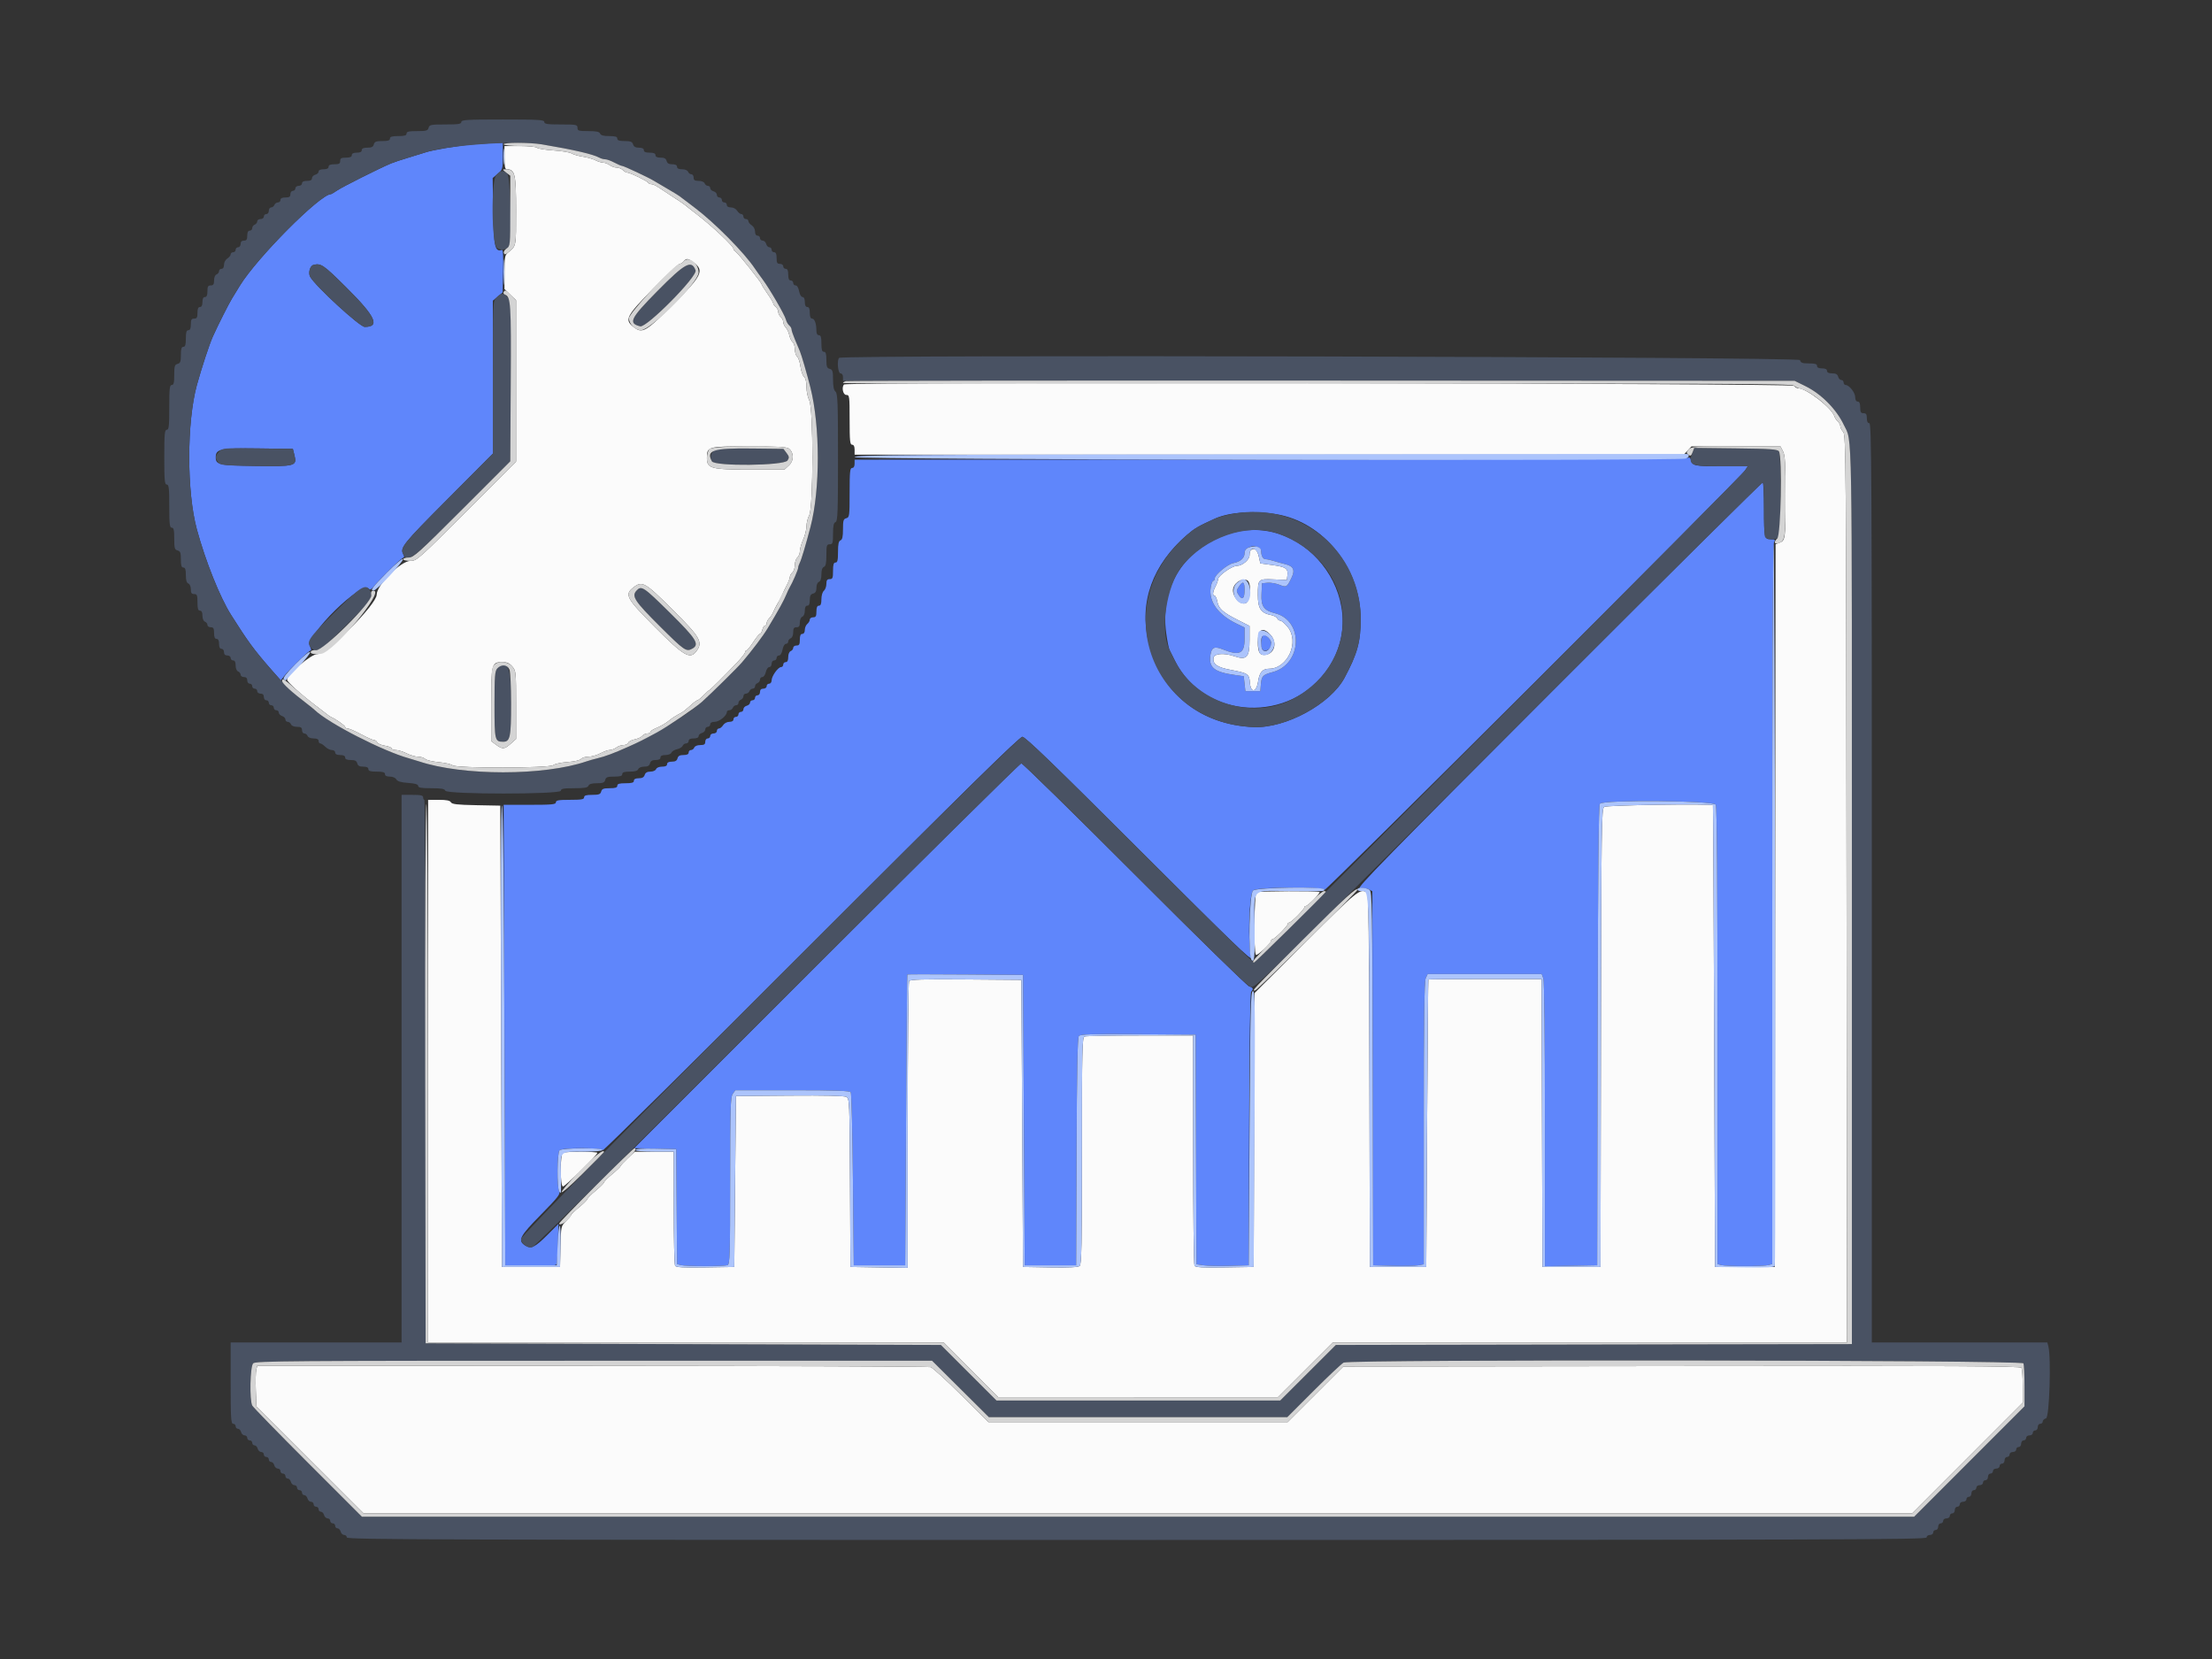 <svg id="svg" version="1.1" xmlns="http://www.w3.org/2000/svg" xmlns:xlink="http://www.w3.org/1999/xlink" width="400" height="300" viewBox="0, 0, 400,300"><rect x="0" y="0" width="400" height="300" fill="#333333" stroke="none"/><g id="svgg"><path id="path0" d="M85.521 26.117 C 82.886 26.331,78.137 27.136,76.819 27.592 C 76.407 27.735,75.056 28.152,73.818 28.519 C 72.581 28.886,71.163 29.358,70.668 29.568 C 68.527 30.476,61.959 33.771,61.018 34.410 C 60.452 34.794,59.921 35.109,59.839 35.109 C 57.900 35.109,46.380 46.704,43.341 51.714 C 42.857 52.513,42.237 53.526,41.963 53.965 C 41.384 54.895,39.338 58.961,38.465 60.915 C 37.853 62.287,36.430 66.618,35.607 69.617 C 33.762 76.340,33.758 88.938,35.598 95.724 C 37.148 101.440,39.771 107.998,41.780 111.178 C 44.855 116.044,45.968 117.560,48.995 121.006 L 50.775 123.032 51.395 122.245 C 52.351 121.029,55.866 117.629,56.167 117.629 C 56.315 117.629,56.284 117.347,56.099 117.001 C 55.059 115.057,65.632 104.691,66.773 106.537 C 66.884 106.717,67.228 106.512,67.592 106.049 C 68.583 104.789,72.660 100.825,72.964 100.825 C 73.119 100.825,73.104 100.571,72.929 100.245 C 72.294 99.058,72.794 98.433,80.870 90.323 L 89.122 82.036 89.122 68.201 L 89.122 54.367 90.005 53.624 L 90.888 52.881 90.981 48.984 C 91.040 46.477,90.966 45.124,90.773 45.190 C 89.512 45.627,89.276 44.601,89.180 38.288 L 89.089 32.190 90.006 31.418 C 90.889 30.675,90.923 30.557,90.923 28.226 L 90.923 25.806 89.497 25.858 C 88.713 25.887,86.924 26.003,85.521 26.117 M62.599 51.956 C 67.899 57.211,68.791 59.115,65.954 59.115 C 65.050 59.115,56.998 51.715,56.083 50.044 C 55.702 49.347,56.051 48.077,56.668 47.913 C 58.025 47.553,58.449 47.842,62.599 51.956 M53.250 82.330 C 53.731 84.278,53.405 84.366,46.112 84.261 C 39.562 84.167,39.010 84.043,39.010 82.670 C 39.010 81.190,39.904 81.004,46.604 81.089 L 52.963 81.170 53.250 82.330 M305.026 82.841 C 304.696 82.971,270.701 83.088,229.482 83.100 L 154.539 83.121 154.539 83.871 C 154.539 84.338,154.369 84.621,154.089 84.621 C 153.709 84.621,153.638 85.317,153.638 89.087 C 153.638 93.301,153.604 93.562,153.038 93.710 C 152.521 93.846,152.438 94.120,152.438 95.705 C 152.438 97.062,152.320 97.588,151.988 97.716 C 151.653 97.845,151.538 98.379,151.538 99.807 C 151.538 101.312,151.441 101.725,151.088 101.725 C 150.748 101.725,150.638 102.092,150.638 103.226 C 150.638 104.526,150.558 104.726,150.038 104.726 C 149.576 104.726,149.437 104.926,149.437 105.590 C 149.437 106.065,149.235 106.621,148.987 106.827 C 148.729 107.041,148.537 107.696,148.537 108.364 C 148.537 109.198,148.410 109.527,148.087 109.527 C 147.773 109.527,147.637 109.844,147.637 110.578 C 147.637 111.428,147.523 111.628,147.037 111.628 C 146.707 111.628,146.437 111.814,146.437 112.041 C 146.437 112.269,146.234 112.623,145.986 112.828 C 145.739 113.034,145.536 113.523,145.536 113.915 C 145.536 114.349,145.360 114.629,145.086 114.629 C 144.772 114.629,144.636 114.945,144.636 115.679 C 144.636 116.529,144.522 116.729,144.036 116.729 C 143.706 116.729,143.436 116.917,143.436 117.147 C 143.436 117.377,143.233 117.643,142.986 117.738 C 142.723 117.839,142.536 118.289,142.536 118.820 C 142.536 119.429,142.387 119.730,142.086 119.730 C 141.838 119.730,141.635 119.932,141.635 120.180 C 141.635 120.428,141.458 120.630,141.242 120.630 C 140.704 120.630,139.535 122.266,139.535 123.019 C 139.535 123.363,139.338 123.631,139.085 123.631 C 138.837 123.631,138.635 123.833,138.635 124.081 C 138.635 124.331,138.368 124.531,138.035 124.531 C 137.634 124.531,137.434 124.731,137.434 125.131 C 137.434 125.465,137.234 125.731,136.984 125.731 C 136.737 125.731,136.534 125.934,136.534 126.182 C 136.534 126.429,136.332 126.632,136.084 126.632 C 135.836 126.632,135.634 126.818,135.634 127.047 C 135.634 127.275,135.364 127.533,135.034 127.619 C 134.704 127.705,134.434 127.991,134.434 128.254 C 134.434 128.517,134.231 128.732,133.983 128.732 C 133.736 128.732,133.533 128.935,133.533 129.182 C 133.533 129.430,133.331 129.632,133.083 129.632 C 132.836 129.632,132.633 129.835,132.633 130.083 C 132.633 130.362,132.350 130.533,131.886 130.533 C 131.463 130.533,130.975 130.794,130.763 131.133 C 130.557 131.463,130.218 131.733,130.010 131.733 C 129.802 131.733,129.632 131.935,129.632 132.183 C 129.632 132.433,129.366 132.633,129.032 132.633 C 128.699 132.633,128.432 132.833,128.432 133.083 C 128.432 133.331,128.230 133.533,127.982 133.533 C 127.732 133.533,127.532 133.800,127.532 134.134 C 127.532 134.602,127.332 134.734,126.622 134.734 C 126.090 134.734,125.641 134.921,125.540 135.184 C 125.445 135.431,125.179 135.634,124.949 135.634 C 124.719 135.634,124.531 135.836,124.531 136.084 C 124.531 136.387,124.228 136.534,123.603 136.534 C 122.927 136.534,122.632 136.697,122.518 137.134 C 122.406 137.559,122.108 137.734,121.495 137.734 C 120.926 137.734,120.630 137.889,120.630 138.185 C 120.630 138.486,120.329 138.635,119.721 138.635 C 119.189 138.635,118.739 138.822,118.638 139.085 C 118.541 139.338,118.094 139.535,117.618 139.535 C 117.033 139.535,116.710 139.721,116.579 140.135 C 116.446 140.555,116.125 140.735,115.509 140.735 C 114.926 140.735,114.629 140.888,114.629 141.185 C 114.629 141.525,114.262 141.635,113.128 141.635 C 111.995 141.635,111.628 141.745,111.628 142.086 C 111.628 142.420,111.275 142.536,110.249 142.536 C 109.123 142.536,108.842 142.646,108.714 143.136 C 108.584 143.633,108.305 143.736,107.092 143.736 C 105.989 143.736,105.626 143.847,105.626 144.186 C 105.626 144.551,105.143 144.636,103.076 144.636 C 101.009 144.636,100.525 144.721,100.525 145.086 C 100.525 145.467,99.800 145.536,95.799 145.536 L 91.073 145.536 91.223 187.172 L 91.373 228.807 95.955 228.890 C 99.464 228.954,100.568 228.883,100.665 228.590 C 100.734 228.379,100.837 226.654,100.893 224.756 L 100.995 221.305 99.005 223.296 C 96.725 225.577,96.014 225.916,94.959 225.224 C 93.575 224.317,93.956 223.573,97.819 219.648 C 100.847 216.571,101.368 215.908,101.120 215.444 C 100.687 214.635,100.741 208.456,101.185 208.012 C 101.681 207.517,108.829 207.508,108.994 208.003 C 109.058 208.196,126.002 191.451,146.647 170.793 C 174.977 142.444,184.353 133.233,184.880 133.233 C 185.403 133.233,190.701 138.353,206.066 153.707 C 222.721 170.350,226.498 173.986,226.255 173.139 C 225.597 170.842,225.879 161.529,226.623 161.007 C 227.498 160.395,239.331 160.302,239.532 160.906 C 239.653 161.270,314.653 86.451,315.569 85.052 L 316.048 84.321 311.249 84.321 C 306.335 84.321,305.990 84.244,305.734 83.087 C 305.655 82.733,305.464 82.667,305.026 82.841 M281.742 123.953 C 250.644 155.090,245.103 160.763,245.916 160.631 C 246.446 160.545,247.167 160.629,247.519 160.817 L 248.159 161.160 248.236 194.984 L 248.312 228.807 251.913 228.897 C 253.893 228.946,255.953 228.906,256.489 228.808 L 257.464 228.630 257.464 203.151 C 257.464 184.455,257.557 177.469,257.813 176.908 L 258.161 176.144 268.473 176.144 L 278.785 176.144 279.077 176.914 C 279.259 177.392,279.370 187.392,279.370 203.328 L 279.370 228.972 284.096 228.890 L 288.822 228.807 288.898 187.276 C 288.953 157.189,289.067 145.634,289.310 145.341 C 289.929 144.596,309.864 144.763,310.267 145.517 C 310.477 145.909,310.578 159.485,310.578 187.342 L 310.578 228.587 311.253 228.768 C 312.130 229.003,318.928 229.003,319.805 228.768 L 320.480 228.587 320.480 163.636 C 320.480 119.438,320.579 98.500,320.791 98.105 C 321.065 97.592,320.998 97.524,320.223 97.524 C 319.032 97.524,318.980 97.289,318.980 91.966 C 318.980 89.431,318.878 87.304,318.755 87.238 C 318.631 87.172,301.975 103.694,281.742 123.953 M230.832 92.984 C 239.351 94.403,246.062 102.760,246.062 111.951 C 246.062 116.030,245.448 118.253,243.134 122.567 C 240.579 127.330,232.493 131.718,226.707 131.483 C 217.026 131.088,209.909 125.331,207.678 116.088 C 205.945 108.911,208.416 102.069,214.683 96.697 C 216.059 95.517,216.646 95.176,219.691 93.787 C 222.272 92.610,226.679 92.293,230.832 92.984 M221.200 96.915 C 213.695 99.875,209.814 106.473,210.882 114.456 C 211.068 115.847,211.342 117.231,211.492 117.532 C 211.642 117.833,212.088 118.727,212.484 119.519 C 217.828 130.210,233.511 130.923,240.213 120.780 C 248.545 108.170,235.184 91.399,221.200 96.915 M227.382 98.914 C 227.765 99.017,228.057 99.328,228.057 99.635 C 228.057 100.527,228.393 101.125,228.893 101.125 C 229.152 101.125,229.779 101.260,230.286 101.425 C 230.793 101.590,231.766 101.861,232.449 102.028 C 233.918 102.386,234.225 103.086,233.537 104.508 C 232.719 106.199,232.628 106.250,231.360 105.742 C 230.730 105.490,229.763 105.327,229.211 105.380 L 228.207 105.476 228.119 107.472 C 228.023 109.652,228.548 110.388,230.560 110.893 C 235.785 112.204,235.498 120.076,230.173 121.526 C 228.330 122.028,228.130 122.236,228.004 123.785 L 227.907 124.981 226.557 124.981 L 225.206 124.981 225.056 123.631 L 224.906 122.281 223.406 122.073 C 219.477 121.528,218.492 120.699,218.914 118.289 C 219.132 117.048,219.649 116.841,221.090 117.418 C 224.160 118.647,225.056 118.220,225.056 115.532 L 225.056 113.470 223.631 112.783 C 220.244 111.150,218.534 108.763,218.938 106.235 C 219.045 105.570,219.249 105.026,219.393 105.026 C 219.537 105.026,219.655 104.845,219.655 104.624 C 219.655 103.953,221.978 102.025,223.024 101.828 C 224.297 101.588,225.056 100.912,225.056 100.019 C 225.056 99.560,225.297 99.209,225.731 99.034 C 226.576 98.695,226.567 98.695,227.382 98.914 M224.020 106.098 C 223.553 106.809,223.552 106.926,223.998 107.608 C 224.658 108.614,225.056 108.257,225.056 106.659 C 225.056 105.145,224.752 104.980,224.020 106.098 M228.190 115.340 C 227.851 116.689,228.143 117.791,228.807 117.674 C 230.055 117.456,230.247 115.853,229.114 115.111 C 228.398 114.642,228.363 114.651,228.190 115.340 M149.459 172.834 L 114.671 207.634 118.476 207.718 L 122.281 207.802 122.359 218.196 L 122.438 228.589 123.110 228.769 C 123.990 229.005,130.946 229.010,131.558 228.775 C 131.982 228.612,132.033 226.989,132.033 213.538 C 132.033 200.398,132.092 198.398,132.500 197.816 L 132.967 197.149 143.285 197.149 C 151.210 197.149,153.659 197.236,153.846 197.524 C 153.979 197.731,154.156 204.854,154.239 213.353 L 154.389 228.807 159.040 228.807 L 163.691 228.807 163.845 202.551 C 163.930 188.110,164.031 176.259,164.070 176.215 C 164.109 176.172,168.833 176.172,174.569 176.215 L 184.996 176.294 185.146 202.551 L 185.296 228.807 189.947 228.807 L 194.599 228.807 194.676 208.280 C 194.731 193.608,194.849 187.637,195.091 187.346 C 195.366 187.015,197.363 186.954,205.816 187.018 L 216.204 187.097 216.281 207.859 L 216.358 228.621 217.631 228.806 C 218.332 228.907,220.458 228.949,222.356 228.899 L 225.806 228.807 225.883 204.214 C 225.933 188.421,226.067 179.515,226.258 179.323 C 226.719 178.862,226.617 178.604,225.881 178.373 C 225.510 178.256,216.187 169.132,205.163 158.097 C 194.140 147.063,184.924 138.035,184.684 138.035 C 184.444 138.035,168.593 153.694,149.459 172.834 " stroke="none" fill="#5f86fb" fill-rule="evenodd"></path><path id="path1" d="M83.421 22.056 C 83.421 22.424,82.901 22.506,80.542 22.506 C 77.916 22.506,77.649 22.558,77.506 23.106 C 77.370 23.627,77.097 23.706,75.434 23.706 C 73.931 23.706,73.518 23.803,73.518 24.156 C 73.518 24.496,73.152 24.606,72.018 24.606 C 70.884 24.606,70.518 24.716,70.518 25.056 C 70.518 25.391,70.164 25.506,69.139 25.506 C 68.013 25.506,67.732 25.616,67.604 26.107 C 67.486 26.557,67.195 26.707,66.432 26.707 C 65.729 26.707,65.416 26.845,65.416 27.157 C 65.416 27.457,65.116 27.607,64.516 27.607 C 63.916 27.607,63.616 27.757,63.616 28.057 C 63.616 28.371,63.299 28.507,62.566 28.507 C 61.715 28.507,61.515 28.621,61.515 29.107 C 61.515 29.593,61.315 29.707,60.465 29.707 C 59.732 29.707,59.415 29.843,59.415 30.158 C 59.415 30.458,59.115 30.608,58.515 30.608 C 57.948 30.608,57.614 30.762,57.614 31.023 C 57.614 31.251,57.344 31.509,57.014 31.595 C 56.684 31.681,56.414 31.967,56.414 32.230 C 56.414 32.561,56.138 32.708,55.514 32.708 C 54.914 32.708,54.614 32.858,54.614 33.158 C 54.614 33.408,54.347 33.608,54.014 33.608 C 53.680 33.608,53.413 33.808,53.413 34.059 C 53.413 34.306,53.211 34.509,52.963 34.509 C 52.713 34.509,52.513 34.775,52.513 35.109 C 52.513 35.576,52.313 35.709,51.613 35.709 C 51.013 35.709,50.713 35.859,50.713 36.159 C 50.713 36.407,50.506 36.609,50.253 36.609 C 50.000 36.609,49.716 36.812,49.621 37.059 C 49.526 37.307,49.260 37.509,49.030 37.509 C 48.800 37.509,48.612 37.779,48.612 38.110 C 48.612 38.443,48.412 38.710,48.162 38.710 C 47.914 38.710,47.712 38.912,47.712 39.160 C 47.712 39.410,47.445 39.610,47.112 39.610 C 46.782 39.610,46.512 39.798,46.512 40.028 C 46.512 40.258,46.309 40.524,46.062 40.619 C 45.814 40.714,45.611 40.998,45.611 41.251 C 45.611 41.504,45.409 41.710,45.161 41.710 C 44.861 41.710,44.711 42.011,44.711 42.611 C 44.711 43.311,44.578 43.511,44.111 43.511 C 43.711 43.511,43.511 43.711,43.511 44.111 C 43.511 44.444,43.311 44.711,43.061 44.711 C 42.813 44.711,42.611 44.914,42.611 45.161 C 42.611 45.409,42.408 45.611,42.161 45.611 C 41.913 45.611,41.710 45.781,41.710 45.989 C 41.710 46.197,41.440 46.536,41.110 46.742 C 40.771 46.954,40.510 47.442,40.510 47.865 C 40.510 48.329,40.340 48.612,40.060 48.612 C 39.812 48.612,39.610 48.800,39.610 49.030 C 39.610 49.260,39.407 49.526,39.160 49.621 C 38.897 49.722,38.710 50.172,38.710 50.703 C 38.710 51.413,38.578 51.613,38.110 51.613 C 37.624 51.613,37.509 51.813,37.509 52.663 C 37.509 53.397,37.374 53.713,37.059 53.713 C 36.759 53.713,36.609 54.014,36.609 54.614 C 36.609 55.214,36.459 55.514,36.159 55.514 C 35.845 55.514,35.709 55.831,35.709 56.564 C 35.709 57.414,35.595 57.614,35.109 57.614 C 34.623 57.614,34.509 57.814,34.509 58.665 C 34.509 59.398,34.373 59.715,34.059 59.715 C 33.718 59.715,33.608 60.082,33.608 61.215 C 33.608 62.349,33.498 62.716,33.158 62.716 C 32.820 62.716,32.708 63.079,32.708 64.181 C 32.708 65.394,32.605 65.673,32.108 65.803 C 31.591 65.939,31.508 66.213,31.508 67.789 C 31.508 69.214,31.409 69.617,31.058 69.617 C 30.680 69.617,30.608 70.268,30.608 73.668 C 30.608 77.069,30.535 77.719,30.158 77.719 C 29.776 77.719,29.707 78.470,29.707 82.671 C 29.707 86.872,29.776 87.622,30.158 87.622 C 30.535 87.622,30.608 88.255,30.608 91.523 C 30.608 94.790,30.681 95.424,31.058 95.424 C 31.412 95.424,31.508 95.844,31.508 97.402 C 31.508 99.129,31.584 99.401,32.108 99.538 C 32.605 99.668,32.708 99.947,32.708 101.160 C 32.708 102.263,32.820 102.626,33.158 102.626 C 33.492 102.626,33.608 102.977,33.608 103.985 C 33.608 104.917,33.750 105.400,34.059 105.518 C 34.315 105.616,34.509 106.064,34.509 106.559 C 34.509 107.227,34.647 107.427,35.109 107.427 C 35.629 107.427,35.709 107.627,35.709 108.927 C 35.709 110.061,35.819 110.428,36.159 110.428 C 36.460 110.428,36.609 110.729,36.609 111.337 C 36.609 111.869,36.796 112.319,37.059 112.420 C 37.307 112.515,37.509 112.780,37.509 113.010 C 37.509 113.240,37.779 113.428,38.110 113.428 C 38.595 113.428,38.710 113.628,38.710 114.479 C 38.710 115.212,38.845 115.529,39.160 115.529 C 39.460 115.529,39.610 115.829,39.610 116.429 C 39.610 117.029,39.760 117.329,40.060 117.329 C 40.310 117.329,40.510 117.596,40.510 117.929 C 40.510 118.330,40.710 118.530,41.110 118.530 C 41.444 118.530,41.710 118.730,41.710 118.980 C 41.710 119.227,41.913 119.430,42.161 119.430 C 42.462 119.430,42.611 119.731,42.611 120.340 C 42.611 120.871,42.798 121.321,43.061 121.422 C 43.308 121.517,43.511 121.783,43.511 122.013 C 43.511 122.243,43.781 122.431,44.111 122.431 C 44.511 122.431,44.711 122.631,44.711 123.031 C 44.711 123.364,44.911 123.631,45.161 123.631 C 45.409 123.631,45.611 123.833,45.611 124.081 C 45.611 124.329,45.814 124.531,46.062 124.531 C 46.309 124.531,46.512 124.734,46.512 124.981 C 46.512 125.231,46.778 125.431,47.112 125.431 C 47.512 125.431,47.712 125.631,47.712 126.032 C 47.712 126.365,47.912 126.632,48.162 126.632 C 48.410 126.632,48.612 126.834,48.612 127.082 C 48.612 127.329,48.815 127.532,49.062 127.532 C 49.310 127.532,49.512 127.734,49.512 127.982 C 49.512 128.230,49.715 128.432,49.962 128.432 C 50.210 128.432,50.413 128.626,50.413 128.862 C 50.413 129.098,50.683 129.378,51.013 129.482 C 51.343 129.587,51.613 129.866,51.613 130.103 C 51.613 130.339,51.801 130.533,52.031 130.533 C 52.261 130.533,52.527 130.735,52.622 130.983 C 52.723 131.246,53.172 131.433,53.704 131.433 C 54.414 131.433,54.614 131.565,54.614 132.033 C 54.614 132.363,54.802 132.633,55.032 132.633 C 55.262 132.633,55.527 132.836,55.622 133.083 C 55.723 133.346,56.173 133.533,56.705 133.533 C 57.313 133.533,57.614 133.682,57.614 133.983 C 57.614 134.231,57.749 134.434,57.914 134.434 C 58.080 134.434,58.485 134.704,58.815 135.034 C 59.145 135.364,59.685 135.634,60.015 135.634 C 60.348 135.634,60.615 135.834,60.615 136.084 C 60.615 136.384,60.915 136.534,61.515 136.534 C 62.116 136.534,62.416 136.684,62.416 136.984 C 62.416 137.296,62.728 137.434,63.431 137.434 C 64.194 137.434,64.485 137.584,64.603 138.035 C 64.717 138.472,65.012 138.635,65.688 138.635 C 66.313 138.635,66.617 138.782,66.617 139.085 C 66.617 139.425,66.983 139.535,68.117 139.535 C 69.251 139.535,69.617 139.645,69.617 139.985 C 69.617 140.283,69.916 140.435,70.503 140.435 C 71.019 140.435,71.505 140.645,71.670 140.939 C 71.871 141.297,72.480 141.480,73.785 141.575 C 75.080 141.669,75.619 141.829,75.619 142.122 C 75.619 142.439,76.174 142.536,77.987 142.536 C 79.816 142.536,80.395 142.638,80.529 142.986 C 80.790 143.666,101.425 143.666,101.425 142.986 C 101.425 142.623,101.893 142.536,103.835 142.536 C 105.701 142.536,106.284 142.434,106.418 142.086 C 106.536 141.778,107.017 141.635,107.937 141.635 C 109.031 141.635,109.313 141.523,109.440 141.035 C 109.570 140.538,109.850 140.435,111.063 140.435 C 112.165 140.435,112.528 140.324,112.528 139.985 C 112.528 139.651,112.879 139.535,113.888 139.535 C 114.820 139.535,115.302 139.393,115.420 139.085 C 115.521 138.824,115.969 138.635,116.489 138.635 C 117.133 138.635,117.430 138.466,117.542 138.035 C 117.654 137.609,117.952 137.434,118.565 137.434 C 119.134 137.434,119.430 137.280,119.430 136.984 C 119.430 136.683,119.731 136.534,120.340 136.534 C 120.854 136.534,121.321 136.347,121.415 136.102 C 121.506 135.865,121.963 135.587,122.431 135.484 C 122.898 135.381,123.355 135.103,123.446 134.865 C 123.538 134.628,123.819 134.434,124.072 134.434 C 124.324 134.434,124.531 134.231,124.531 133.983 C 124.531 133.683,124.831 133.533,125.431 133.533 C 125.998 133.533,126.332 133.379,126.332 133.118 C 126.332 132.890,126.602 132.633,126.932 132.546 C 127.262 132.460,127.532 132.174,127.532 131.911 C 127.532 131.648,127.734 131.433,127.982 131.433 C 128.230 131.433,128.432 131.230,128.432 130.983 C 128.432 130.693,128.726 130.531,129.257 130.527 C 130.076 130.522,131.433 129.423,131.433 128.765 C 131.433 128.582,131.640 128.432,131.892 128.432 C 132.145 128.432,132.430 128.230,132.525 127.982 C 132.620 127.734,132.885 127.532,133.115 127.532 C 133.345 127.532,133.533 127.344,133.533 127.114 C 133.533 126.884,133.736 126.618,133.983 126.523 C 134.231 126.428,134.434 126.144,134.434 125.891 C 134.434 125.638,134.640 125.431,134.893 125.431 C 135.146 125.431,135.430 125.229,135.525 124.981 C 135.620 124.734,135.886 124.531,136.116 124.531 C 136.346 124.531,136.534 124.343,136.534 124.113 C 136.534 123.883,136.737 123.617,136.984 123.522 C 137.232 123.427,137.434 123.143,137.434 122.890 C 137.434 122.637,137.626 122.431,137.861 122.431 C 138.095 122.431,138.376 122.026,138.485 121.530 C 138.593 121.035,138.874 120.630,139.109 120.630 C 139.343 120.630,139.535 120.360,139.535 120.030 C 139.535 119.697,139.735 119.430,139.985 119.430 C 140.233 119.430,140.435 119.227,140.435 118.980 C 140.435 118.732,140.632 118.530,140.872 118.530 C 141.133 118.530,141.387 118.108,141.505 117.479 C 141.618 116.878,141.880 116.429,142.119 116.429 C 142.348 116.429,142.536 116.241,142.536 116.011 C 142.536 115.781,142.738 115.515,142.986 115.420 C 143.249 115.319,143.436 114.870,143.436 114.338 C 143.436 113.628,143.568 113.428,144.036 113.428 C 144.498 113.428,144.636 113.228,144.636 112.560 C 144.636 112.065,144.830 111.618,145.086 111.519 C 145.349 111.418,145.536 110.969,145.536 110.437 C 145.536 109.829,145.685 109.527,145.986 109.527 C 146.298 109.527,146.437 109.215,146.437 108.512 C 146.437 107.749,146.586 107.458,147.037 107.340 C 147.468 107.227,147.637 106.931,147.637 106.287 C 147.637 105.767,147.826 105.318,148.087 105.218 C 148.381 105.105,148.537 104.637,148.537 103.867 C 148.537 103.098,148.693 102.630,148.987 102.517 C 149.324 102.388,149.437 101.850,149.437 100.385 C 149.437 98.625,149.499 98.425,150.038 98.425 C 150.575 98.425,150.638 98.225,150.638 96.506 C 150.638 95.078,150.753 94.544,151.088 94.415 C 151.477 94.266,151.538 92.685,151.538 82.717 C 151.538 72.838,151.474 71.138,151.088 70.818 C 150.780 70.562,150.638 69.879,150.638 68.652 C 150.638 67.113,150.553 66.838,150.038 66.704 C 149.541 66.574,149.437 66.294,149.437 65.081 C 149.437 63.979,149.326 63.616,148.987 63.616 C 148.647 63.616,148.537 63.249,148.537 62.116 C 148.537 60.982,148.427 60.615,148.087 60.615 C 147.797 60.615,147.635 60.322,147.633 59.790 C 147.626 58.505,147.307 57.614,146.852 57.614 C 146.577 57.614,146.437 57.258,146.437 56.564 C 146.437 55.831,146.301 55.514,145.986 55.514 C 145.686 55.514,145.536 55.214,145.536 54.614 C 145.536 54.046,145.383 53.713,145.120 53.713 C 144.881 53.713,144.619 53.265,144.506 52.663 C 144.388 52.034,144.134 51.613,143.872 51.613 C 143.632 51.613,143.436 51.410,143.436 51.163 C 143.436 50.915,143.233 50.713,142.986 50.713 C 142.671 50.713,142.536 50.396,142.536 49.662 C 142.536 48.929,142.400 48.612,142.086 48.612 C 141.838 48.612,141.635 48.410,141.635 48.162 C 141.635 47.912,141.369 47.712,141.035 47.712 C 140.549 47.712,140.435 47.512,140.435 46.662 C 140.435 45.928,140.299 45.611,139.985 45.611 C 139.737 45.611,139.535 45.409,139.535 45.161 C 139.535 44.914,139.348 44.711,139.120 44.711 C 138.891 44.711,138.634 44.441,138.548 44.111 C 138.461 43.781,138.176 43.511,137.913 43.511 C 137.650 43.511,137.434 43.308,137.434 43.061 C 137.434 42.813,137.232 42.611,136.984 42.611 C 136.705 42.611,136.534 42.328,136.534 41.863 C 136.534 41.440,136.273 40.952,135.934 40.741 C 135.604 40.534,135.334 40.196,135.334 39.988 C 135.334 39.780,135.131 39.610,134.884 39.610 C 134.636 39.610,134.434 39.407,134.434 39.160 C 134.434 38.912,134.264 38.710,134.056 38.710 C 133.848 38.710,133.509 38.440,133.303 38.110 C 133.091 37.770,132.603 37.509,132.181 37.509 C 131.716 37.509,131.433 37.339,131.433 37.059 C 131.433 36.812,131.230 36.609,130.983 36.609 C 130.735 36.609,130.533 36.407,130.533 36.159 C 130.533 35.911,130.330 35.709,130.083 35.709 C 129.835 35.709,129.632 35.494,129.632 35.231 C 129.632 34.968,129.362 34.682,129.032 34.596 C 128.702 34.509,128.432 34.252,128.432 34.024 C 128.432 33.795,128.244 33.608,128.014 33.608 C 127.784 33.608,127.518 33.406,127.423 33.158 C 127.322 32.895,126.873 32.708,126.341 32.708 C 125.631 32.708,125.431 32.576,125.431 32.108 C 125.431 31.778,125.243 31.508,125.013 31.508 C 124.783 31.508,124.518 31.305,124.423 31.058 C 124.322 30.795,123.872 30.608,123.340 30.608 C 122.732 30.608,122.431 30.459,122.431 30.158 C 122.431 29.862,122.134 29.707,121.565 29.707 C 120.953 29.707,120.654 29.532,120.543 29.107 C 120.429 28.670,120.134 28.507,119.458 28.507 C 118.833 28.507,118.530 28.360,118.530 28.057 C 118.530 27.743,118.213 27.607,117.479 27.607 C 116.746 27.607,116.429 27.471,116.429 27.157 C 116.429 26.859,116.131 26.707,115.549 26.707 C 114.933 26.707,114.612 26.527,114.479 26.107 C 114.326 25.625,114.025 25.506,112.958 25.506 C 111.976 25.506,111.628 25.389,111.628 25.056 C 111.628 24.717,111.265 24.606,110.160 24.606 C 109.131 24.606,108.640 24.471,108.519 24.156 C 108.390 23.820,107.851 23.706,106.386 23.706 C 104.626 23.706,104.426 23.645,104.426 23.106 C 104.426 22.546,104.226 22.506,101.425 22.506 C 98.958 22.506,98.425 22.426,98.425 22.056 C 98.425 21.667,97.391 21.605,90.923 21.605 C 84.454 21.605,83.421 21.667,83.421 22.056 M97.974 26.103 C 103.760 27.076,107.241 27.883,108.398 28.520 C 108.685 28.678,109.159 28.807,109.453 28.807 C 109.746 28.807,110.490 29.077,111.106 29.407 C 111.722 29.737,112.359 30.008,112.521 30.008 C 112.810 30.008,117.337 32.132,118.230 32.687 C 118.477 32.840,119.557 33.477,120.630 34.101 C 121.703 34.725,122.716 35.343,122.881 35.474 C 123.046 35.605,124.250 36.518,125.557 37.503 C 129.260 40.294,134.608 45.701,136.534 48.603 C 136.782 48.976,137.399 49.840,137.906 50.522 C 139.185 52.244,141.903 56.930,142.117 57.784 C 142.215 58.172,142.484 58.647,142.715 58.839 C 142.946 59.031,143.136 59.357,143.136 59.563 C 143.136 59.770,143.415 60.597,143.755 61.402 C 144.096 62.207,144.489 63.136,144.629 63.466 C 144.938 64.195,145.931 67.612,146.548 70.068 C 148.327 77.150,148.334 88.481,146.565 95.274 C 145.716 98.530,144.898 101.267,144.615 101.796 C 144.462 102.083,144.336 102.473,144.336 102.664 C 144.336 102.999,143.339 105.311,142.799 106.227 C 142.654 106.474,142.397 107.014,142.230 107.427 C 141.762 108.580,140.865 110.208,138.813 113.626 C 137.994 114.991,136.034 117.592,134.195 119.753 C 133.344 120.753,128.732 125.305,126.932 126.921 C 124.336 129.252,118.325 132.918,113.639 135.028 C 111.113 136.166,109.392 136.808,108.027 137.125 C 107.449 137.259,106.572 137.507,106.077 137.676 C 98.368 140.316,83.678 140.319,75.769 137.682 C 75.274 137.517,74.464 137.270,73.968 137.134 C 69.291 135.849,60.150 131.182,56.919 128.430 C 55.829 127.501,55.620 127.332,53.851 125.954 C 52.122 124.606,48.746 120.930,45.980 117.383 C 44.891 115.987,43.806 114.384,41.780 111.178 C 39.771 107.998,37.148 101.440,35.598 95.724 C 33.758 88.938,33.762 76.340,35.607 69.617 C 36.430 66.618,37.853 62.287,38.465 60.915 C 39.338 58.961,41.384 54.895,41.963 53.965 C 42.237 53.526,42.857 52.513,43.341 51.714 C 46.380 46.704,57.900 35.109,59.839 35.109 C 59.921 35.109,60.452 34.794,61.018 34.410 C 61.959 33.771,68.527 30.476,70.668 29.568 C 71.163 29.358,72.581 28.886,73.818 28.519 C 75.056 28.152,76.407 27.735,76.819 27.592 C 80.673 26.258,93.520 25.353,97.974 26.103 M89.757 31.621 C 88.780 32.661,88.880 44.092,89.872 44.837 C 90.467 45.283,91.394 45.206,91.973 44.662 C 92.611 44.065,92.351 31.817,91.691 31.334 C 90.884 30.744,90.532 30.796,89.757 31.621 M56.668 47.913 C 56.051 48.077,55.702 49.347,56.083 50.044 C 56.998 51.715,65.050 59.115,65.954 59.115 C 68.791 59.115,67.899 57.211,62.599 51.956 C 58.449 47.842,58.025 47.553,56.668 47.913 M118.891 52.620 C 113.964 57.612,113.551 58.458,115.770 59.014 C 116.929 59.305,126.174 49.953,125.782 48.885 C 125.063 46.929,123.871 47.575,118.891 52.620 M89.775 53.808 C 89.124 54.500,89.122 54.547,89.122 68.269 L 89.122 82.036 80.870 90.323 C 72.794 98.433,72.294 99.058,72.929 100.245 C 73.752 101.782,74.446 101.252,83.573 92.121 L 92.273 83.417 92.359 69.391 C 92.449 54.827,92.428 54.361,91.651 53.584 C 91.004 52.938,90.540 52.993,89.775 53.808 M151.738 64.716 C 151.311 65.144,151.522 67.517,151.988 67.517 C 152.255 67.517,152.438 67.792,152.438 68.192 L 152.438 68.867 238.485 68.867 L 324.531 68.867 326.482 69.829 C 329.351 71.243,332.062 73.976,333.415 76.819 C 334.984 80.112,334.884 74.321,334.884 162.019 L 334.884 243.055 288.225 243.133 L 241.567 243.211 236.534 248.237 L 231.501 253.263 205.851 253.263 L 180.201 253.263 175.169 248.237 L 170.136 243.211 123.553 243.061 L 76.969 242.911 76.969 193.773 C 76.969 166.748,76.868 144.636,76.744 144.636 C 76.620 144.636,76.519 144.434,76.519 144.186 C 76.519 143.832,76.102 143.736,74.569 143.736 L 72.618 143.736 72.618 193.248 L 72.618 242.761 57.164 242.761 L 41.710 242.761 41.710 250.113 C 41.710 256.447,41.773 257.464,42.161 257.464 C 42.408 257.464,42.611 257.667,42.611 257.914 C 42.611 258.162,42.797 258.365,43.026 258.365 C 43.254 258.365,43.512 258.635,43.598 258.965 C 43.684 259.295,43.970 259.565,44.233 259.565 C 44.496 259.565,44.711 259.767,44.711 260.015 C 44.711 260.263,44.914 260.465,45.161 260.465 C 45.409 260.465,45.611 260.668,45.611 260.915 C 45.611 261.163,45.798 261.365,46.027 261.365 C 46.255 261.365,46.512 261.635,46.599 261.965 C 46.685 262.296,46.971 262.566,47.234 262.566 C 47.497 262.566,47.712 262.768,47.712 263.016 C 47.712 263.263,47.914 263.466,48.162 263.466 C 48.410 263.466,48.612 263.668,48.612 263.916 C 48.612 264.164,48.799 264.366,49.027 264.366 C 49.256 264.366,49.513 264.636,49.599 264.966 C 49.686 265.296,49.971 265.566,50.234 265.566 C 50.497 265.566,50.713 265.769,50.713 266.017 C 50.713 266.264,50.915 266.467,51.163 266.467 C 51.410 266.467,51.613 266.669,51.613 266.917 C 51.613 267.164,51.800 267.367,52.028 267.367 C 52.256 267.367,52.514 267.637,52.600 267.967 C 52.686 268.297,52.972 268.567,53.235 268.567 C 53.498 268.567,53.713 268.770,53.713 269.017 C 53.713 269.265,53.916 269.467,54.164 269.467 C 54.411 269.467,54.614 269.670,54.614 269.917 C 54.614 270.165,54.800 270.368,55.029 270.368 C 55.257 270.368,55.515 270.638,55.601 270.968 C 55.687 271.298,55.973 271.568,56.236 271.568 C 56.499 271.568,56.714 271.770,56.714 272.018 C 56.714 272.266,56.917 272.468,57.164 272.468 C 57.412 272.468,57.614 272.671,57.614 272.918 C 57.614 273.166,57.801 273.368,58.030 273.368 C 58.258 273.368,58.515 273.638,58.602 273.968 C 58.688 274.299,58.974 274.569,59.237 274.569 C 59.500 274.569,59.715 274.771,59.715 275.019 C 59.715 275.266,59.917 275.469,60.165 275.469 C 60.413 275.469,60.615 275.671,60.615 275.919 C 60.615 276.167,60.802 276.369,61.030 276.369 C 61.259 276.369,61.516 276.639,61.602 276.969 C 61.689 277.299,61.974 277.569,62.237 277.569 C 62.500 277.569,62.716 277.772,62.716 278.020 C 62.716 278.419,78.786 278.470,205.551 278.470 C 332.316 278.470,348.387 278.419,348.387 278.020 C 348.387 277.769,348.654 277.569,348.987 277.569 C 349.321 277.569,349.587 277.369,349.587 277.119 C 349.587 276.872,349.790 276.669,350.038 276.669 C 350.288 276.669,350.488 276.402,350.488 276.069 C 350.488 275.736,350.688 275.469,350.938 275.469 C 351.185 275.469,351.388 275.266,351.388 275.019 C 351.388 274.769,351.655 274.569,351.988 274.569 C 352.321 274.569,352.588 274.369,352.588 274.119 C 352.588 273.871,352.791 273.668,353.038 273.668 C 353.288 273.668,353.488 273.402,353.488 273.068 C 353.488 272.735,353.688 272.468,353.938 272.468 C 354.186 272.468,354.389 272.266,354.389 272.018 C 354.389 271.768,354.655 271.568,354.989 271.568 C 355.322 271.568,355.589 271.368,355.589 271.118 C 355.589 270.870,355.791 270.668,356.039 270.668 C 356.289 270.668,356.489 270.401,356.489 270.068 C 356.489 269.734,356.689 269.467,356.939 269.467 C 357.187 269.467,357.389 269.265,357.389 269.017 C 357.389 268.767,357.656 268.567,357.989 268.567 C 358.323 268.567,358.590 268.367,358.590 268.117 C 358.590 267.869,358.792 267.667,359.040 267.667 C 359.290 267.667,359.490 267.400,359.490 267.067 C 359.490 266.733,359.690 266.467,359.940 266.467 C 360.188 266.467,360.390 266.264,360.390 266.017 C 360.390 265.766,360.657 265.566,360.990 265.566 C 361.324 265.566,361.590 265.366,361.590 265.116 C 361.590 264.869,361.793 264.666,362.041 264.666 C 362.291 264.666,362.491 264.399,362.491 264.066 C 362.491 263.733,362.691 263.466,362.941 263.466 C 363.188 263.466,363.391 263.263,363.391 263.016 C 363.391 262.766,363.658 262.566,363.991 262.566 C 364.324 262.566,364.591 262.366,364.591 262.116 C 364.591 261.868,364.794 261.665,365.041 261.665 C 365.291 261.665,365.491 261.399,365.491 261.065 C 365.491 260.732,365.691 260.465,365.941 260.465 C 366.189 260.465,366.392 260.263,366.392 260.015 C 366.392 259.765,366.658 259.565,366.992 259.565 C 367.325 259.565,367.592 259.365,367.592 259.115 C 367.592 258.867,367.794 258.665,368.042 258.665 C 368.292 258.665,368.492 258.398,368.492 258.065 C 368.492 257.731,368.692 257.464,368.942 257.464 C 369.190 257.464,369.392 257.278,369.392 257.049 C 369.392 256.821,369.662 256.564,369.992 256.477 C 370.600 256.318,370.942 245.447,370.404 243.436 L 370.223 242.761 354.354 242.761 L 338.485 242.761 338.485 159.640 C 338.485 85.955,338.434 76.519,338.035 76.519 C 337.734 76.519,337.584 76.219,337.584 75.619 C 337.584 74.919,337.451 74.719,336.984 74.719 C 336.498 74.719,336.384 74.519,336.384 73.668 C 336.384 72.935,336.248 72.618,335.934 72.618 C 335.649 72.618,335.484 72.331,335.484 71.835 C 335.484 71.016,334.404 69.632,333.758 69.623 C 333.552 69.620,333.383 69.415,333.383 69.167 C 333.383 68.920,333.197 68.717,332.968 68.717 C 332.740 68.717,332.482 68.447,332.396 68.117 C 332.282 67.680,331.987 67.517,331.311 67.517 C 330.686 67.517,330.383 67.370,330.383 67.067 C 330.383 66.767,330.083 66.617,329.482 66.617 C 328.882 66.617,328.582 66.467,328.582 66.167 C 328.582 65.828,328.219 65.716,327.117 65.716 C 325.904 65.716,325.624 65.613,325.494 65.116 C 325.336 64.510,152.342 64.112,151.738 64.716 M39.627 81.671 C 38.898 82.454,38.863 82.805,39.435 83.589 C 39.829 84.128,40.328 84.178,46.112 84.261 C 53.405 84.366,53.731 84.278,53.250 82.330 L 52.963 81.170 46.604 81.089 C 40.380 81.010,40.231 81.023,39.627 81.671 M129.434 81.311 C 128.619 81.651,128.298 82.609,128.729 83.415 C 129.232 84.355,141.781 84.223,142.409 83.271 C 142.749 82.757,142.724 82.563,142.238 81.920 L 141.671 81.170 135.877 81.105 C 132.690 81.069,129.791 81.162,129.434 81.311 M306.075 81.775 C 305.187 84.110,305.617 84.321,311.272 84.321 L 316.048 84.321 315.568 85.053 C 315.305 85.456,298.241 102.661,277.649 123.286 C 257.058 143.912,237.247 163.770,233.625 167.416 C 230.003 171.061,226.900 174.044,226.728 174.044 C 226.557 174.044,217.228 164.861,205.997 153.638 C 190.541 138.194,185.406 133.233,184.871 133.233 C 183.832 133.233,94.224 222.978,94.224 224.019 C 94.224 224.908,95.442 225.786,96.298 225.515 C 96.630 225.409,116.562 205.683,140.591 181.679 C 164.620 157.674,184.469 138.035,184.700 138.035 C 184.931 138.035,194.148 147.073,205.183 158.120 C 218.659 171.611,225.516 178.273,226.072 178.413 C 227.044 178.657,224.821 180.831,282.252 123.431 C 302.260 103.434,318.709 87.151,318.805 87.247 C 318.901 87.343,318.980 89.481,318.980 91.998 C 318.980 94.516,319.062 96.789,319.162 97.050 C 319.380 97.618,321.088 97.697,321.620 97.164 C 322.065 96.720,322.127 82.317,321.687 81.620 C 321.449 81.244,320.174 81.156,313.888 81.081 L 306.373 80.991 306.075 81.775 M223.142 92.879 C 221.842 93.106,220.289 93.515,219.691 93.787 C 216.646 95.176,216.059 95.517,214.683 96.697 C 200.312 109.016,207.812 130.713,226.707 131.483 C 232.493 131.718,240.579 127.330,243.134 122.567 C 245.448 118.253,246.062 116.030,246.062 111.951 C 246.062 99.700,235.310 90.754,223.142 92.879 M230.982 96.448 C 245.410 101.538,247.061 119.357,233.758 126.411 C 226.411 130.307,216.227 127.009,212.484 119.519 C 212.088 118.727,211.642 117.833,211.492 117.532 C 209.732 113.989,210.911 105.975,213.713 102.440 C 217.862 97.208,225.562 94.535,230.982 96.448 M60.418 110.806 C 55.711 115.488,55.279 116.151,56.285 117.158 C 57.270 118.143,57.940 117.710,62.619 113.066 C 67.161 108.557,67.544 107.999,66.906 106.807 C 66.173 105.438,65.231 106.019,60.418 110.806 M115.090 106.815 C 114.176 107.824,114.752 108.702,119.320 113.253 C 123.731 117.647,124.081 117.891,125.151 117.319 C 126.578 116.555,125.973 115.576,121.116 110.782 C 116.339 106.067,115.980 105.831,115.090 106.815 M89.919 120.879 C 89.492 121.351,89.422 122.265,89.422 127.420 C 89.422 133.881,89.481 134.134,90.990 134.134 C 92.249 134.134,92.423 133.295,92.423 127.232 C 92.423 120.516,91.763 118.841,89.919 120.879 M173.682 251.163 L 178.815 256.264 205.801 256.264 L 232.786 256.264 237.548 251.501 C 240.168 248.882,242.606 246.586,242.966 246.400 C 244.139 245.795,365.676 245.929,365.909 246.536 C 366.010 246.797,366.092 248.653,366.092 250.661 L 366.092 254.310 356.116 264.289 L 346.140 274.269 205.789 274.269 L 65.439 274.269 55.682 264.509 C 50.315 259.141,45.787 254.491,45.618 254.176 C 45.095 253.199,45.227 247.089,45.783 246.533 C 46.208 246.107,52.213 246.062,107.402 246.062 L 168.550 246.062 173.682 251.163 " stroke="none" fill="#495263" fill-rule="evenodd"></path><path id="path2" d="M91.223 28.507 C 91.223 30.040,91.329 30.608,91.616 30.608 C 93.128 30.608,93.323 31.463,93.323 38.100 C 93.323 44.716,93.379 44.429,91.856 45.683 C 91.288 46.152,91.223 46.517,91.223 49.234 L 91.223 52.263 92.273 53.283 L 93.323 54.303 93.323 68.883 L 93.323 83.463 84.355 92.444 C 75.673 101.138,75.349 101.425,74.221 101.425 C 72.476 101.425,68.117 105.790,68.117 107.537 C 68.117 109.291,59.126 118.294,57.386 118.282 C 56.255 118.274,51.913 121.949,51.913 122.915 C 51.913 123.309,54.462 125.609,57.164 127.654 C 58.155 128.403,59.106 129.134,59.279 129.279 C 59.451 129.423,59.721 129.598,59.879 129.667 C 60.739 130.043,62.416 131.230,62.416 131.462 C 62.416 131.611,62.624 131.733,62.879 131.733 C 63.133 131.733,64.217 132.206,65.287 132.783 C 66.357 133.361,67.417 133.833,67.642 133.833 C 67.868 133.833,68.123 134.017,68.209 134.241 C 68.295 134.465,68.917 134.737,69.592 134.845 C 70.266 134.953,70.818 135.174,70.818 135.337 C 70.818 135.500,71.161 135.634,71.580 135.634 C 71.999 135.634,72.871 135.904,73.518 136.234 C 74.165 136.564,75.096 136.834,75.586 136.834 C 76.075 136.834,76.656 137.014,76.876 137.234 C 77.096 137.454,78.202 137.721,79.333 137.826 C 80.464 137.932,81.593 138.187,81.841 138.393 C 82.522 138.958,99.360 138.928,100.044 138.361 C 100.313 138.137,101.476 137.886,102.627 137.804 C 103.865 137.715,104.858 137.487,105.060 137.244 C 105.247 137.019,105.856 136.834,106.414 136.834 C 106.972 136.834,107.933 136.564,108.549 136.234 C 109.165 135.904,109.941 135.630,110.273 135.624 C 110.606 135.619,111.140 135.417,111.460 135.174 C 111.781 134.932,112.359 134.734,112.745 134.734 C 113.131 134.734,113.520 134.544,113.609 134.313 C 113.697 134.082,114.220 133.808,114.769 133.705 C 115.319 133.602,115.934 133.319,116.136 133.075 C 116.337 132.832,116.756 132.633,117.066 132.633 C 117.376 132.633,117.629 132.511,117.629 132.362 C 117.629 132.214,118.001 131.939,118.455 131.753 C 119.467 131.337,120.400 130.797,121.080 130.233 C 121.577 129.820,122.444 129.277,123.287 128.850 C 123.511 128.736,124.186 128.192,124.788 127.639 C 125.389 127.087,125.987 126.634,126.117 126.633 C 126.246 126.632,126.748 126.227,127.232 125.731 C 127.716 125.236,128.166 124.831,128.233 124.831 C 128.366 124.831,131.065 122.151,133.308 119.790 C 134.092 118.965,134.734 118.142,134.734 117.960 C 134.734 117.778,134.846 117.629,134.983 117.629 C 135.120 117.629,135.670 116.954,136.205 116.129 C 136.740 115.304,137.288 114.629,137.423 114.629 C 137.559 114.629,137.754 114.291,137.858 113.878 C 137.961 113.466,138.178 113.128,138.340 113.128 C 138.502 113.128,138.635 112.935,138.635 112.700 C 138.635 112.464,138.837 112.069,139.084 111.822 C 139.331 111.575,139.668 111.059,139.833 110.675 C 139.998 110.291,140.269 109.741,140.434 109.452 C 140.600 109.164,140.871 108.691,141.037 108.402 C 141.203 108.113,141.413 107.674,141.502 107.427 C 141.592 107.179,141.929 106.477,142.250 105.867 C 142.572 105.257,142.836 104.564,142.836 104.328 C 142.836 104.092,143.038 103.731,143.286 103.526 C 143.533 103.320,143.736 102.713,143.736 102.176 C 143.736 101.638,143.938 101.031,144.186 100.825 C 144.434 100.620,144.639 100.097,144.643 99.663 C 144.646 99.230,144.916 98.286,145.243 97.567 C 145.569 96.847,145.837 95.767,145.838 95.166 C 145.839 94.565,146.062 93.668,146.334 93.173 C 147.090 91.793,147.101 73.830,146.346 72.408 C 146.065 71.879,145.836 70.783,145.836 69.969 C 145.836 69.030,145.674 68.356,145.392 68.122 C 145.148 67.919,144.861 67.095,144.754 66.290 C 144.648 65.485,144.375 64.673,144.148 64.485 C 143.921 64.296,143.736 63.703,143.736 63.166 C 143.736 62.629,143.550 62.034,143.322 61.845 C 143.094 61.657,142.826 61.092,142.726 60.591 C 142.626 60.090,142.339 59.476,142.090 59.226 C 141.840 58.976,141.635 58.528,141.635 58.230 C 141.635 57.932,141.433 57.520,141.185 57.314 C 140.938 57.109,140.735 56.704,140.735 56.414 C 140.735 56.124,140.533 55.719,140.285 55.514 C 140.038 55.308,139.835 55.020,139.835 54.874 C 139.835 54.727,139.362 53.935,138.785 53.113 C 138.207 52.291,137.734 51.532,137.734 51.425 C 137.734 51.125,133.489 45.793,133.035 45.521 C 132.814 45.389,132.633 45.155,132.633 45.000 C 132.633 44.493,128.797 40.890,125.881 38.658 C 124.789 37.822,124.324 37.455,123.846 37.053 C 123.645 36.884,122.671 36.227,121.680 35.594 C 120.690 34.960,119.514 34.186,119.067 33.875 C 118.620 33.563,118.054 33.308,117.809 33.308 C 117.565 33.308,117.287 33.182,117.191 33.027 C 116.984 32.692,113.912 31.208,113.426 31.208 C 113.238 31.208,112.883 31.005,112.635 30.758 C 112.388 30.510,111.883 30.308,111.514 30.308 C 111.145 30.308,110.580 30.109,110.260 29.867 C 109.940 29.625,109.407 29.421,109.077 29.415 C 108.747 29.409,108.106 29.210,107.654 28.974 C 107.201 28.738,106.188 28.449,105.403 28.332 C 104.618 28.215,103.706 27.952,103.376 27.748 C 103.046 27.544,101.572 27.299,100.101 27.203 C 98.630 27.107,97.287 26.889,97.115 26.718 C 96.944 26.547,95.548 26.407,94.014 26.407 L 91.223 26.407 91.223 28.507 M125.444 47.468 C 127.371 48.893,126.924 49.849,122.048 54.732 C 116.681 60.106,116.178 60.398,114.519 59.093 C 112.895 57.816,113.260 57.118,118.134 52.178 C 120.558 49.721,122.702 47.712,122.899 47.712 C 123.096 47.712,123.425 47.509,123.631 47.262 C 124.129 46.662,124.394 46.692,125.444 47.468 M152.638 69.517 C 152.144 70.012,152.440 71.418,153.038 71.418 C 153.612 71.418,153.638 71.618,153.638 75.919 C 153.638 79.720,153.708 80.420,154.089 80.420 C 154.389 80.420,154.539 80.720,154.539 81.320 L 154.539 82.221 229.505 82.221 L 304.472 82.221 305.176 81.470 L 305.881 80.720 313.923 80.720 L 321.965 80.720 322.423 81.606 C 322.796 82.327,322.881 83.823,322.881 89.683 C 322.881 97.471,322.846 97.738,321.790 98.140 L 321.082 98.409 321.006 163.758 L 320.930 229.107 315.529 229.107 L 310.128 229.107 309.974 187.397 C 309.889 164.456,309.788 145.653,309.749 145.611 C 309.453 145.300,290.516 145.589,290.079 145.911 C 289.607 146.260,289.566 149.187,289.497 187.697 L 289.422 229.107 284.171 229.107 L 278.920 229.107 278.843 203.076 L 278.766 177.044 268.565 177.044 C 262.955 177.044,258.333 177.078,258.294 177.119 C 258.255 177.161,258.153 188.875,258.069 203.151 L 257.914 229.107 252.813 229.107 L 247.712 229.107 247.636 195.366 C 247.576 168.830,247.479 161.574,247.185 161.387 C 245.963 160.610,245.445 161.029,236.097 170.359 L 226.860 179.579 226.783 204.343 L 226.707 229.107 221.478 229.190 C 217.495 229.252,216.191 229.181,216.006 228.890 C 215.872 228.679,215.761 219.224,215.759 207.877 L 215.754 187.247 206.176 187.247 C 200.908 187.247,196.385 187.329,196.124 187.429 C 195.697 187.593,195.649 189.693,195.649 208.097 C 195.649 225.171,195.580 228.641,195.234 228.928 C 194.949 229.164,193.275 229.247,189.908 229.190 L 184.996 229.107 184.846 203.151 L 184.696 177.194 174.664 177.115 C 166.838 177.053,164.579 177.119,164.391 177.415 C 164.259 177.624,164.148 189.377,164.146 203.533 L 164.141 229.271 158.965 229.189 L 153.788 229.107 153.711 213.888 C 153.635 199.144,153.615 198.658,153.047 198.355 C 152.666 198.150,149.083 198.069,142.773 198.120 L 133.083 198.200 132.933 213.653 L 132.783 229.107 127.554 229.190 C 123.572 229.252,122.267 229.181,122.082 228.890 C 121.949 228.679,121.838 223.950,121.835 218.380 L 121.830 208.252 118.305 208.260 L 114.779 208.267 113.503 209.471 C 112.802 210.133,112.218 210.771,112.206 210.889 C 112.194 211.006,111.529 211.643,110.728 212.303 C 109.926 212.963,109.251 213.638,109.227 213.803 C 109.203 213.968,108.528 214.644,107.727 215.304 C 106.926 215.964,106.250 216.639,106.227 216.804 C 106.203 216.969,105.528 217.644,104.726 218.305 C 103.925 218.965,103.259 219.611,103.247 219.740 C 103.236 219.869,102.825 220.367,102.335 220.846 C 101.454 221.707,101.443 221.758,101.360 225.412 L 101.275 229.107 96.024 229.107 L 90.773 229.107 90.623 187.397 L 90.473 145.686 86.129 145.603 C 82.680 145.536,81.734 145.428,81.538 145.078 C 81.360 144.760,80.747 144.636,79.355 144.636 L 77.419 144.636 77.419 193.698 L 77.419 242.761 124.038 242.761 L 170.656 242.761 175.576 247.704 L 180.495 252.648 205.792 252.656 L 231.089 252.663 236.049 247.712 L 241.010 242.761 287.503 242.761 L 333.995 242.761 333.914 160.722 C 333.838 83.076,333.805 78.652,333.308 78.102 C 333.020 77.783,332.783 77.313,332.783 77.057 C 332.783 76.802,332.586 76.429,332.345 76.229 C 332.104 76.029,331.819 75.590,331.712 75.254 C 331.238 73.759,326.666 70.218,325.210 70.218 C 324.960 70.218,324.587 70.015,324.381 69.767 C 323.988 69.294,153.111 69.045,152.638 69.517 M142.624 81.095 C 143.581 81.808,143.606 83.292,142.676 84.154 L 141.848 84.921 135.786 84.921 C 128.563 84.921,127.832 84.728,127.832 82.820 C 127.832 80.751,127.942 80.720,135.448 80.720 C 140.318 80.720,142.257 80.822,142.624 81.095 M226.157 99.525 C 226.047 99.635,225.956 100.030,225.956 100.403 C 225.956 101.229,224.643 102.326,223.653 102.326 C 222.781 102.326,220.284 104.095,220.265 104.726 C 220.257 104.974,220.050 105.563,219.803 106.036 C 219.291 107.018,219.223 107.727,219.641 107.727 C 219.799 107.727,220.014 108.188,220.120 108.752 C 220.366 110.062,221.090 110.721,223.781 112.084 L 225.956 113.186 225.956 115.701 C 225.956 118.898,225.455 119.434,223.184 118.660 C 221.319 118.025,219.529 118.177,219.433 118.980 C 219.297 120.113,220.110 120.675,222.549 121.135 C 225.671 121.725,225.904 121.878,226.014 123.407 C 226.158 125.394,227.220 125.238,227.513 123.188 C 227.742 121.585,228.313 120.930,229.480 120.930 C 232.878 120.930,235.047 116.029,232.836 113.347 C 232.329 112.731,231.736 112.228,231.518 112.228 C 231.300 112.228,231.052 112.045,230.966 111.821 C 230.880 111.597,230.365 111.324,229.823 111.216 C 228.004 110.852,227.456 110.013,227.461 107.600 C 227.468 104.700,227.508 104.660,230.340 104.778 L 232.708 104.876 232.807 104.014 C 232.946 102.797,232.528 102.516,230.071 102.176 L 227.907 101.875 227.624 100.600 C 227.357 99.396,226.739 98.943,226.157 99.525 M225.482 104.908 C 226.404 105.262,226.140 108.870,225.175 109.112 C 224.219 109.352,222.984 108.043,222.967 106.773 C 222.950 105.569,224.401 104.493,225.482 104.908 M121.653 110.283 C 126.651 115.259,127.140 116.110,125.939 117.752 C 124.806 119.301,123.663 118.642,118.520 113.474 C 113.239 108.167,112.887 107.532,114.519 106.248 C 116.130 104.981,116.585 105.239,121.653 110.283 M229.748 114.794 C 230.929 116.069,230.573 117.985,229.086 118.358 C 227.874 118.662,227.457 118.096,227.457 116.142 C 227.457 113.775,228.328 113.262,229.748 114.794 M92.639 120.527 C 93.303 121.300,93.323 121.503,93.323 127.477 L 93.323 133.630 92.369 134.482 C 91.222 135.506,90.867 135.532,89.710 134.677 L 88.822 134.021 88.822 127.424 C 88.822 119.994,88.893 119.730,90.885 119.730 C 91.670 119.730,92.136 119.942,92.639 120.527 M227.232 161.339 C 226.785 161.519,226.682 172.400,227.124 172.673 C 227.410 172.849,229.857 170.552,229.857 170.107 C 229.857 169.962,229.977 169.842,230.122 169.842 C 230.268 169.842,230.943 169.286,231.623 168.607 C 232.302 167.927,232.858 167.252,232.858 167.106 C 232.858 166.961,232.977 166.842,233.123 166.842 C 233.269 166.842,233.944 166.286,234.623 165.606 C 235.303 164.927,235.859 164.251,235.859 164.106 C 235.859 163.960,235.978 163.841,236.124 163.841 C 236.500 163.841,238.807 161.488,238.617 161.298 C 238.417 161.097,227.734 161.136,227.232 161.339 M101.800 208.451 C 101.263 208.668,101.268 214.554,101.806 214.554 C 102.202 214.554,108.027 208.859,108.027 208.472 C 108.027 208.229,102.398 208.210,101.800 208.451 M46.339 247.696 C 46.237 248.100,46.201 249.754,46.258 251.372 L 46.362 254.314 56.053 263.991 L 65.744 273.668 205.762 273.668 L 345.779 273.668 355.785 263.652 L 365.791 253.635 365.787 250.674 C 365.784 249.045,365.674 247.542,365.543 247.335 C 365.351 247.033,352.990 246.973,304.107 247.035 L 242.911 247.112 237.879 252.138 L 232.848 257.164 205.792 257.164 L 178.737 257.164 173.847 252.288 C 171.157 249.606,168.649 247.324,168.274 247.217 C 167.899 247.109,140.351 247.008,107.057 246.992 L 46.523 246.962 46.339 247.696 " stroke="none" fill="#fbfbfb" fill-rule="evenodd"></path><path id="path3" d="M91.026 28.357 C 91.027 29.677,91.079 30.180,91.143 29.474 C 91.206 28.769,91.205 27.688,91.141 27.074 C 91.076 26.459,91.025 27.037,91.026 28.357 M91.038 49.212 C 91.038 51.275,91.086 52.119,91.145 51.088 C 91.204 50.056,91.204 48.368,91.145 47.337 C 91.086 46.305,91.038 47.149,91.038 49.212 M229.632 82.146 C 163.160 82.213,154.539 82.273,154.539 82.671 C 154.539 83.135,303.094 83.389,304.813 82.928 C 305.465 82.754,305.609 82.129,305.008 82.089 C 304.853 82.079,270.934 82.105,229.632 82.146 M320.705 98.300 C 320.581 98.423,320.480 127.789,320.480 163.556 L 320.480 228.587 319.805 228.768 C 318.928 229.003,312.130 229.003,311.253 228.768 L 310.578 228.587 310.578 187.342 C 310.578 159.485,310.477 145.909,310.267 145.517 C 309.864 144.763,289.929 144.596,289.310 145.341 C 289.067 145.634,288.953 157.189,288.898 187.276 L 288.822 228.807 284.096 228.890 L 279.370 228.972 279.370 203.328 C 279.370 187.392,279.259 177.392,279.077 176.914 L 278.785 176.144 268.473 176.144 L 258.161 176.144 257.813 176.908 C 257.557 177.469,257.464 184.455,257.464 203.151 L 257.464 228.630 256.489 228.808 C 255.953 228.906,253.893 228.946,251.913 228.897 L 248.312 228.807 248.238 195.049 C 248.168 163.733,248.126 161.263,247.655 160.915 C 247.049 160.468,245.461 160.414,245.461 160.840 C 245.461 161.005,245.765 161.142,246.137 161.145 C 247.628 161.155,247.554 159.473,247.636 195.366 L 247.712 229.107 252.813 229.107 L 257.914 229.107 258.069 203.151 C 258.153 188.875,258.255 177.161,258.294 177.119 C 258.333 177.078,262.955 177.044,268.565 177.044 L 278.766 177.044 278.843 203.076 L 278.920 229.107 284.171 229.107 L 289.422 229.107 289.497 187.697 C 289.566 149.187,289.607 146.260,290.079 145.911 C 290.516 145.589,309.453 145.300,309.749 145.611 C 309.788 145.653,309.889 164.456,309.974 187.397 L 310.128 229.107 315.461 229.189 C 319.563 229.252,320.827 229.183,320.939 228.889 C 321.181 228.253,320.948 98.057,320.705 98.300 M225.731 99.034 C 225.297 99.209,225.056 99.560,225.056 100.019 C 225.056 100.912,224.297 101.588,223.024 101.828 C 221.978 102.025,219.655 103.953,219.655 104.624 C 219.655 104.845,219.537 105.026,219.393 105.026 C 219.249 105.026,219.045 105.570,218.938 106.235 C 218.534 108.763,220.244 111.150,223.631 112.783 L 225.056 113.470 225.056 115.532 C 225.056 118.220,224.160 118.647,221.090 117.418 C 219.649 116.841,219.132 117.048,218.914 118.289 C 218.492 120.699,219.477 121.528,223.406 122.073 L 224.906 122.281 225.056 123.631 L 225.206 124.981 226.557 124.981 L 227.907 124.981 228.004 123.785 C 228.130 122.236,228.330 122.028,230.173 121.526 C 235.498 120.076,235.785 112.204,230.560 110.893 C 228.548 110.388,228.023 109.652,228.119 107.472 L 228.207 105.476 229.211 105.380 C 229.763 105.327,230.730 105.490,231.360 105.742 C 232.628 106.250,232.719 106.199,233.537 104.508 C 234.225 103.086,233.918 102.386,232.449 102.028 C 231.766 101.861,230.793 101.590,230.286 101.425 C 229.779 101.260,229.152 101.125,228.893 101.125 C 228.393 101.125,228.057 100.527,228.057 99.635 C 228.057 98.857,226.910 98.560,225.731 99.034 M227.624 100.600 L 227.907 101.875 230.071 102.176 C 232.528 102.516,232.946 102.797,232.807 104.014 L 232.708 104.876 230.340 104.778 C 227.508 104.660,227.468 104.700,227.461 107.600 C 227.456 110.013,228.004 110.852,229.823 111.216 C 230.365 111.324,230.880 111.597,230.966 111.821 C 231.052 112.045,231.300 112.228,231.518 112.228 C 231.736 112.228,232.329 112.731,232.836 113.347 C 235.047 116.029,232.878 120.930,229.480 120.930 C 228.313 120.930,227.742 121.585,227.513 123.188 C 227.220 125.238,226.158 125.394,226.014 123.407 C 225.904 121.878,225.671 121.725,222.549 121.135 C 220.110 120.675,219.297 120.113,219.433 118.980 C 219.529 118.177,221.319 118.025,223.184 118.660 C 225.455 119.434,225.956 118.898,225.956 115.701 L 225.956 113.186 223.781 112.084 C 221.090 110.721,220.366 110.062,220.120 108.752 C 220.014 108.188,219.799 107.727,219.641 107.727 C 219.223 107.727,219.291 107.018,219.803 106.036 C 220.050 105.563,220.257 104.974,220.265 104.726 C 220.284 104.095,222.781 102.326,223.653 102.326 C 224.643 102.326,225.956 101.229,225.956 100.403 C 225.956 98.762,227.251 98.914,227.624 100.600 M69.979 103.529 C 67.281 106.250,66.829 106.867,67.592 106.787 C 68.170 106.727,73.000 101.522,72.863 101.108 C 72.796 100.908,71.498 101.997,69.979 103.529 M223.746 105.348 C 222.252 106.524,223.403 109.557,225.175 109.112 C 226.630 108.747,226.261 104.726,224.772 104.726 C 224.643 104.726,224.181 105.006,223.746 105.348 M225.056 106.659 C 225.056 108.257,224.658 108.614,223.998 107.608 C 223.552 106.926,223.553 106.809,224.020 106.098 C 224.752 104.980,225.056 105.145,225.056 106.659 M227.657 114.229 C 227.265 114.621,227.444 117.845,227.878 118.206 C 228.889 119.045,230.458 117.895,230.458 116.314 C 230.458 114.947,228.440 113.445,227.657 114.229 M229.853 116.239 C 229.842 117.754,228.274 118.365,228.109 116.918 C 227.910 115.184,228.262 114.552,229.114 115.111 C 229.525 115.380,229.855 115.884,229.853 116.239 M53.469 120.047 C 51.812 121.717,51.098 122.636,51.301 122.839 C 51.467 123.005,51.639 123.078,51.683 123.002 C 51.727 122.926,52.758 121.835,53.974 120.579 C 55.190 119.322,56.130 118.128,56.063 117.925 C 55.994 117.719,54.848 118.657,53.469 120.047 M90.623 187.322 L 90.773 229.107 96.024 229.107 L 101.275 229.107 101.360 225.222 C 101.464 220.426,101.031 220.493,100.825 225.305 L 100.675 228.807 96.024 228.807 L 91.373 228.807 91.223 187.272 C 91.124 159.982,90.970 145.702,90.773 145.636 C 90.573 145.570,90.523 159.532,90.623 187.322 M226.601 161.023 C 225.901 161.513,225.656 172.945,226.332 173.619 C 226.840 174.126,226.922 173.202,226.876 167.496 C 226.818 160.362,226.064 161.110,233.287 161.141 C 239.995 161.170,239.460 161.196,239.460 160.840 C 239.460 160.282,227.414 160.453,226.601 161.023 M164.070 176.215 C 164.031 176.259,163.930 188.110,163.845 202.551 L 163.691 228.807 159.040 228.807 L 154.389 228.807 154.239 213.353 C 154.156 204.854,153.979 197.731,153.846 197.524 C 153.659 197.236,151.210 197.149,143.285 197.149 L 132.967 197.149 132.500 197.816 C 132.092 198.398,132.033 200.398,132.033 213.538 C 132.033 226.989,131.982 228.612,131.558 228.775 C 130.946 229.010,123.990 229.005,123.110 228.769 L 122.438 228.589 122.359 218.196 L 122.281 207.802 118.605 207.718 C 116.226 207.663,114.929 207.743,114.929 207.943 C 114.929 208.137,116.210 208.252,118.380 208.252 L 121.830 208.252 121.835 218.380 C 121.838 223.950,121.949 228.679,122.082 228.890 C 122.267 229.181,123.572 229.252,127.554 229.190 L 132.783 229.107 132.933 213.653 L 133.083 198.200 142.773 198.120 C 149.083 198.069,152.666 198.150,153.047 198.355 C 153.615 198.658,153.635 199.144,153.711 213.888 L 153.788 229.107 158.965 229.189 L 164.141 229.271 164.146 203.533 C 164.148 189.377,164.259 177.624,164.391 177.415 C 164.579 177.119,166.838 177.053,174.664 177.115 L 184.696 177.194 184.846 203.151 L 184.996 229.107 189.908 229.190 C 193.275 229.247,194.949 229.164,195.234 228.928 C 195.580 228.641,195.649 225.171,195.649 208.097 C 195.649 189.693,195.697 187.593,196.124 187.429 C 196.385 187.329,200.908 187.247,206.176 187.247 L 215.754 187.247 215.759 207.877 C 215.761 219.224,215.872 228.679,216.006 228.890 C 216.191 229.181,217.495 229.252,221.478 229.190 L 226.707 229.107 226.857 204.118 C 226.989 182.014,226.955 179.140,226.557 179.216 C 226.162 179.292,226.088 182.372,225.956 204.055 L 225.806 228.807 222.356 228.899 C 220.458 228.949,218.332 228.907,217.631 228.806 L 216.358 228.621 216.281 207.859 L 216.204 187.097 205.816 187.018 C 197.363 186.954,195.366 187.015,195.091 187.346 C 194.849 187.637,194.731 193.608,194.676 208.280 L 194.599 228.807 189.947 228.807 L 185.296 228.807 185.146 202.551 L 184.996 176.294 174.569 176.215 C 168.833 176.172,164.109 176.172,164.070 176.215 M101.185 208.012 C 100.744 208.453,100.693 214.785,101.125 215.454 C 101.493 216.022,101.495 215.999,101.427 211.886 C 101.366 208.102,101.183 208.263,105.551 208.257 C 107.599 208.254,108.927 208.134,108.927 207.952 C 108.927 207.502,101.639 207.558,101.185 208.012 " stroke="none" fill="#acc4fc" fill-rule="evenodd"></path><path id="path4" d="M91.073 26.107 C 91.175 26.272,92.506 26.407,94.031 26.407 C 95.556 26.407,96.944 26.547,97.115 26.718 C 97.287 26.889,98.630 27.107,100.101 27.203 C 101.572 27.299,103.046 27.544,103.376 27.748 C 103.706 27.952,104.618 28.215,105.403 28.332 C 106.188 28.449,107.201 28.738,107.654 28.974 C 108.106 29.210,108.747 29.409,109.077 29.415 C 109.407 29.421,109.940 29.625,110.260 29.867 C 110.580 30.109,111.145 30.308,111.514 30.308 C 111.883 30.308,112.388 30.510,112.635 30.758 C 112.883 31.005,113.238 31.208,113.426 31.208 C 113.912 31.208,116.984 32.692,117.191 33.027 C 117.287 33.182,117.565 33.308,117.809 33.308 C 118.054 33.308,118.620 33.563,119.067 33.875 C 119.514 34.186,120.690 34.961,121.680 35.595 C 123.402 36.699,123.797 36.977,124.617 37.666 C 124.817 37.834,125.386 38.282,125.881 38.660 C 128.774 40.868,132.633 44.492,132.633 45.000 C 132.633 45.155,132.814 45.389,133.035 45.521 C 133.489 45.793,137.734 51.125,137.734 51.425 C 137.734 51.532,138.207 52.291,138.785 53.113 C 139.362 53.935,139.835 54.727,139.835 54.874 C 139.835 55.020,140.038 55.308,140.285 55.514 C 140.533 55.719,140.735 56.124,140.735 56.414 C 140.735 56.704,140.938 57.109,141.185 57.314 C 141.433 57.520,141.635 57.932,141.635 58.230 C 141.635 58.528,141.840 58.976,142.090 59.226 C 142.339 59.476,142.626 60.090,142.726 60.591 C 142.826 61.092,143.094 61.657,143.322 61.845 C 143.550 62.034,143.736 62.629,143.736 63.166 C 143.736 63.703,143.921 64.296,144.148 64.485 C 144.375 64.673,144.648 65.485,144.754 66.290 C 144.861 67.095,145.148 67.919,145.392 68.122 C 145.674 68.356,145.836 69.030,145.836 69.969 C 145.836 70.783,146.065 71.879,146.346 72.408 C 147.101 73.830,147.090 91.793,146.334 93.173 C 146.062 93.668,145.839 94.565,145.838 95.166 C 145.837 95.767,145.569 96.847,145.243 97.567 C 144.916 98.286,144.646 99.230,144.643 99.663 C 144.639 100.097,144.434 100.620,144.186 100.825 C 143.938 101.031,143.736 101.638,143.736 102.176 C 143.736 102.713,143.533 103.320,143.286 103.526 C 143.038 103.731,142.836 104.092,142.836 104.328 C 142.836 104.696,142.217 106.049,141.282 107.727 C 141.144 107.974,140.955 108.380,140.862 108.627 C 140.768 108.875,140.566 109.280,140.413 109.527 C 140.259 109.775,139.998 110.291,139.833 110.675 C 139.668 111.059,139.331 111.575,139.084 111.822 C 138.837 112.069,138.635 112.464,138.635 112.700 C 138.635 112.935,138.502 113.128,138.340 113.128 C 138.178 113.128,137.961 113.466,137.858 113.878 C 137.754 114.291,137.559 114.629,137.423 114.629 C 137.288 114.629,136.740 115.304,136.205 116.129 C 135.670 116.954,135.120 117.629,134.983 117.629 C 134.846 117.629,134.734 117.778,134.734 117.960 C 134.734 118.142,134.092 118.965,133.308 119.790 C 131.065 122.151,128.366 124.831,128.233 124.831 C 128.166 124.831,127.716 125.236,127.232 125.731 C 126.748 126.227,126.246 126.632,126.117 126.633 C 125.987 126.634,125.389 127.087,124.788 127.639 C 124.186 128.192,123.511 128.736,123.287 128.850 C 122.444 129.277,121.577 129.820,121.080 130.233 C 120.400 130.797,119.467 131.337,118.455 131.753 C 118.001 131.939,117.629 132.214,117.629 132.362 C 117.629 132.511,117.376 132.633,117.066 132.633 C 116.756 132.633,116.337 132.832,116.136 133.075 C 115.934 133.319,115.319 133.602,114.769 133.705 C 114.220 133.808,113.697 134.082,113.609 134.313 C 113.520 134.544,113.131 134.734,112.745 134.734 C 112.359 134.734,111.781 134.932,111.460 135.174 C 111.140 135.417,110.606 135.619,110.273 135.624 C 109.941 135.630,109.165 135.904,108.549 136.234 C 107.933 136.564,106.972 136.834,106.414 136.834 C 105.856 136.834,105.247 137.019,105.060 137.244 C 104.858 137.487,103.865 137.715,102.627 137.804 C 101.476 137.886,100.313 138.137,100.044 138.361 C 99.360 138.928,82.522 138.958,81.841 138.393 C 81.593 138.187,80.464 137.932,79.333 137.826 C 78.202 137.721,77.096 137.454,76.876 137.234 C 76.656 137.014,76.075 136.834,75.586 136.834 C 75.096 136.834,74.165 136.564,73.518 136.234 C 72.871 135.904,71.999 135.634,71.580 135.634 C 71.161 135.634,70.818 135.500,70.818 135.337 C 70.818 135.174,70.266 134.953,69.592 134.845 C 68.917 134.737,68.295 134.465,68.209 134.241 C 68.123 134.017,67.868 133.833,67.642 133.833 C 67.417 133.833,66.357 133.361,65.287 132.783 C 64.217 132.206,63.133 131.733,62.879 131.733 C 62.624 131.733,62.416 131.611,62.416 131.462 C 62.416 131.230,60.739 130.043,59.879 129.667 C 59.721 129.598,59.451 129.423,59.279 129.279 C 59.106 129.134,58.155 128.403,57.164 127.654 C 56.174 126.904,54.570 125.592,53.600 124.736 C 51.407 122.802,51.013 122.561,51.013 123.155 C 51.013 123.565,52.834 125.229,55.476 127.232 C 56.021 127.644,56.667 128.170,56.912 128.400 C 59.529 130.855,69.272 135.844,73.968 137.134 C 74.464 137.270,75.274 137.517,75.769 137.682 C 83.678 140.319,98.368 140.316,106.077 137.676 C 106.572 137.507,107.449 137.259,108.027 137.125 C 109.392 136.808,111.113 136.166,113.639 135.028 C 115.638 134.128,116.151 133.871,118.777 132.456 C 120.682 131.430,125.718 128.011,126.932 126.921 C 128.732 125.305,133.344 120.753,134.195 119.753 C 136.034 117.592,137.994 114.991,138.813 113.626 C 140.865 110.208,141.762 108.580,142.230 107.427 C 142.397 107.014,142.654 106.474,142.799 106.227 C 143.339 105.311,144.336 102.999,144.336 102.664 C 144.336 102.473,144.462 102.083,144.615 101.796 C 144.898 101.267,145.716 98.530,146.565 95.274 C 148.334 88.481,148.327 77.150,146.548 70.068 C 145.931 67.612,144.938 64.195,144.629 63.466 C 144.489 63.136,144.096 62.207,143.755 61.402 C 143.415 60.597,143.136 59.770,143.136 59.563 C 143.136 59.357,142.946 59.031,142.715 58.839 C 142.484 58.647,142.215 58.172,142.117 57.784 C 141.903 56.930,139.185 52.244,137.906 50.522 C 137.399 49.840,136.782 48.976,136.534 48.603 C 134.608 45.701,129.260 40.294,125.557 37.503 C 124.250 36.518,123.046 35.605,122.881 35.474 C 122.716 35.343,121.703 34.725,120.630 34.101 C 119.557 33.477,118.477 32.840,118.230 32.687 C 117.337 32.132,112.810 30.008,112.521 30.008 C 112.359 30.008,111.722 29.737,111.106 29.407 C 110.490 29.077,109.746 28.807,109.453 28.807 C 109.159 28.807,108.685 28.678,108.398 28.520 C 107.241 27.883,103.760 27.076,97.974 26.103 C 95.795 25.736,90.845 25.739,91.073 26.107 M91.523 31.197 L 92.273 31.774 92.273 38.131 C 92.273 44.337,92.257 44.498,91.617 44.924 C 91.256 45.164,91.030 45.541,91.115 45.763 C 91.238 46.085,91.392 46.065,91.880 45.664 C 93.375 44.433,93.323 44.703,93.323 38.100 C 93.323 31.282,93.146 30.595,91.391 30.614 C 90.811 30.621,90.819 30.657,91.523 31.197 M123.631 47.262 C 123.425 47.509,123.096 47.712,122.899 47.712 C 122.024 47.712,113.728 56.618,113.728 57.557 C 113.728 58.567,114.878 59.715,115.889 59.715 C 117.669 59.715,126.332 51.061,126.332 49.283 C 126.332 47.598,124.494 46.222,123.631 47.262 M125.782 48.885 C 126.174 49.953,116.929 59.305,115.770 59.014 C 113.551 58.458,113.964 57.612,118.891 52.620 C 123.871 47.575,125.063 46.929,125.782 48.885 M91.071 52.815 C 90.969 52.982,91.083 53.194,91.326 53.287 C 92.367 53.686,92.442 54.841,92.357 69.249 L 92.273 83.417 83.573 92.121 C 75.734 99.963,74.776 100.825,73.895 100.825 C 73.358 100.825,72.918 100.960,72.918 101.125 C 72.918 101.290,73.474 101.425,74.152 101.425 C 75.370 101.425,75.502 101.309,84.355 92.444 L 93.323 83.463 93.323 68.898 L 93.323 54.334 92.433 53.424 C 91.454 52.422,91.345 52.373,91.071 52.815 M152.963 68.922 C 152.674 68.999,152.438 69.153,152.438 69.264 C 152.438 69.376,191.013 69.433,238.160 69.391 C 310.364 69.327,323.956 69.380,324.356 69.726 C 324.618 69.952,325.214 70.228,325.681 70.339 C 327.466 70.764,331.276 73.878,331.719 75.274 C 331.822 75.599,332.104 76.029,332.345 76.229 C 332.586 76.429,332.783 76.802,332.783 77.057 C 332.783 77.313,333.020 77.783,333.308 78.102 C 333.805 78.652,333.838 83.076,333.914 160.722 L 333.995 242.761 287.503 242.761 L 241.010 242.761 236.049 247.712 L 231.089 252.663 205.792 252.656 L 180.495 252.648 175.576 247.704 L 170.656 242.761 124.038 242.761 L 77.419 242.761 77.392 193.623 C 77.376 163.454,77.259 144.851,77.091 145.432 C 76.930 145.989,76.849 166.178,76.893 194.644 L 76.969 242.911 123.553 243.061 L 170.136 243.211 175.169 248.237 L 180.201 253.263 205.851 253.263 L 231.501 253.263 236.534 248.237 L 241.567 243.211 288.225 243.133 L 334.884 243.055 334.884 162.019 C 334.884 74.321,334.984 80.112,333.415 76.819 C 332.062 73.976,329.351 71.243,326.482 69.829 L 324.531 68.867 239.010 68.825 C 191.973 68.802,153.252 68.846,152.963 68.922 M128.304 81.192 C 128.038 81.457,127.832 82.169,127.832 82.820 C 127.832 84.728,128.563 84.921,135.786 84.921 L 141.848 84.921 142.676 84.154 C 143.606 83.292,143.581 81.808,142.624 81.095 C 141.800 80.481,128.927 80.568,128.304 81.192 M305.365 81.277 C 304.918 81.772,304.912 81.877,305.314 82.210 C 305.693 82.525,305.816 82.456,306.070 81.788 L 306.373 80.991 313.888 81.081 C 320.174 81.156,321.449 81.244,321.687 81.620 C 322.314 82.613,322.044 96.773,321.387 97.368 C 320.711 97.980,320.846 98.486,321.615 98.220 C 322.814 97.804,322.881 97.360,322.881 89.800 C 322.881 83.835,322.797 82.328,322.423 81.606 L 321.965 80.720 313.917 80.720 C 306.458 80.720,305.833 80.761,305.365 81.277 M142.238 81.920 C 142.724 82.563,142.749 82.757,142.409 83.271 C 141.781 84.223,129.232 84.355,128.729 83.415 C 127.666 81.428,128.908 81.027,135.877 81.105 L 141.671 81.170 142.238 81.920 M114.519 106.248 C 112.887 107.532,113.239 108.167,118.520 113.474 C 123.663 118.642,124.806 119.301,125.939 117.752 C 127.140 116.110,126.651 115.259,121.653 110.283 C 116.585 105.239,116.130 104.981,114.519 106.248 M121.116 110.782 C 125.973 115.576,126.578 116.555,125.151 117.319 C 124.081 117.891,123.731 117.647,119.320 113.253 C 114.752 108.702,114.176 107.824,115.090 106.815 C 115.980 105.831,116.339 106.067,121.116 110.782 M67.138 107.652 C 67.314 108.882,58.403 117.732,57.143 117.580 C 56.670 117.522,56.262 117.640,56.190 117.854 C 56.067 118.221,56.796 118.371,58.045 118.236 C 60.292 117.993,69.614 106.827,67.569 106.827 C 67.142 106.827,67.047 107.010,67.138 107.652 M89.319 120.279 C 88.888 120.754,88.822 121.707,88.822 127.424 L 88.822 134.021 89.710 134.677 C 90.867 135.532,91.222 135.506,92.369 134.482 L 93.323 133.630 93.323 127.477 C 93.323 121.503,93.303 121.300,92.639 120.527 C 91.802 119.554,90.091 119.426,89.319 120.279 M92.130 121.100 C 92.291 121.523,92.423 124.283,92.423 127.232 C 92.423 133.295,92.249 134.134,90.990 134.134 C 89.481 134.134,89.422 133.881,89.422 127.420 C 89.422 122.265,89.492 121.351,89.919 120.879 C 90.660 120.060,91.778 120.172,92.130 121.100 M235.634 169.901 C 226.265 179.246,226.258 179.254,227.004 179.092 C 227.371 179.012,245.461 161.208,245.461 160.927 C 245.461 160.282,243.277 162.277,235.634 169.901 M237.710 162.496 C 236.996 163.236,236.287 163.841,236.135 163.841 C 235.983 163.841,235.859 163.960,235.859 164.106 C 235.859 164.251,235.303 164.927,234.623 165.606 C 233.944 166.286,233.269 166.842,233.123 166.842 C 232.977 166.842,232.858 166.961,232.858 167.106 C 232.858 167.252,232.302 167.927,231.623 168.607 C 230.943 169.286,230.268 169.842,230.122 169.842 C 229.977 169.842,229.857 169.957,229.857 170.096 C 229.857 170.236,229.115 171.105,228.207 172.027 C 226.578 173.682,226.326 174.044,226.797 174.044 C 226.971 174.044,238.705 162.472,239.735 161.284 C 239.804 161.205,239.669 161.143,239.435 161.145 C 239.201 161.148,238.425 161.756,237.710 162.496 M107.799 214.331 C 104.129 218.005,101.125 221.110,101.125 221.233 C 101.125 221.915,103.171 220.451,103.247 219.714 C 103.259 219.599,103.925 218.965,104.726 218.305 C 105.528 217.644,106.203 216.969,106.227 216.804 C 106.250 216.639,106.926 215.964,107.727 215.304 C 108.528 214.644,109.203 213.968,109.227 213.803 C 109.251 213.638,109.926 212.963,110.728 212.303 C 111.529 211.643,112.194 211.004,112.206 210.884 C 112.218 210.764,112.836 210.105,113.578 209.420 C 114.846 208.252,115.227 207.652,114.701 207.652 C 114.576 207.652,111.470 210.658,107.799 214.331 M104.876 211.736 C 100.211 216.531,100.565 217.007,105.301 212.307 C 107.460 210.164,109.227 208.375,109.227 208.331 C 109.227 207.679,107.536 209.002,104.876 211.736 M45.783 246.533 C 45.227 247.089,45.095 253.199,45.618 254.176 C 45.787 254.491,50.315 259.141,55.682 264.509 L 65.439 274.269 205.789 274.269 L 346.140 274.269 356.116 264.289 L 366.092 254.310 366.092 250.661 C 366.092 248.653,366.010 246.797,365.909 246.536 C 365.676 245.929,244.139 245.795,242.966 246.400 C 242.606 246.586,240.168 248.882,237.548 251.501 L 232.786 256.264 205.801 256.264 L 178.815 256.264 173.682 251.163 L 168.550 246.062 107.402 246.062 C 52.213 246.062,46.208 246.107,45.783 246.533 M168.274 247.217 C 168.649 247.324,171.157 249.606,173.847 252.288 L 178.737 257.164 205.792 257.164 L 232.848 257.164 237.879 252.138 L 242.911 247.112 304.107 247.035 C 352.990 246.973,365.351 247.033,365.543 247.335 C 365.674 247.542,365.784 249.045,365.787 250.674 L 365.791 253.635 355.785 263.652 L 345.779 273.668 205.762 273.668 L 65.744 273.668 56.053 263.991 L 46.362 254.314 46.258 251.372 C 46.201 249.754,46.237 248.100,46.339 247.696 L 46.523 246.962 107.057 246.992 C 140.351 247.008,167.899 247.109,168.274 247.217 " stroke="none" fill="#d4d4d4" fill-rule="evenodd"></path></g></svg>